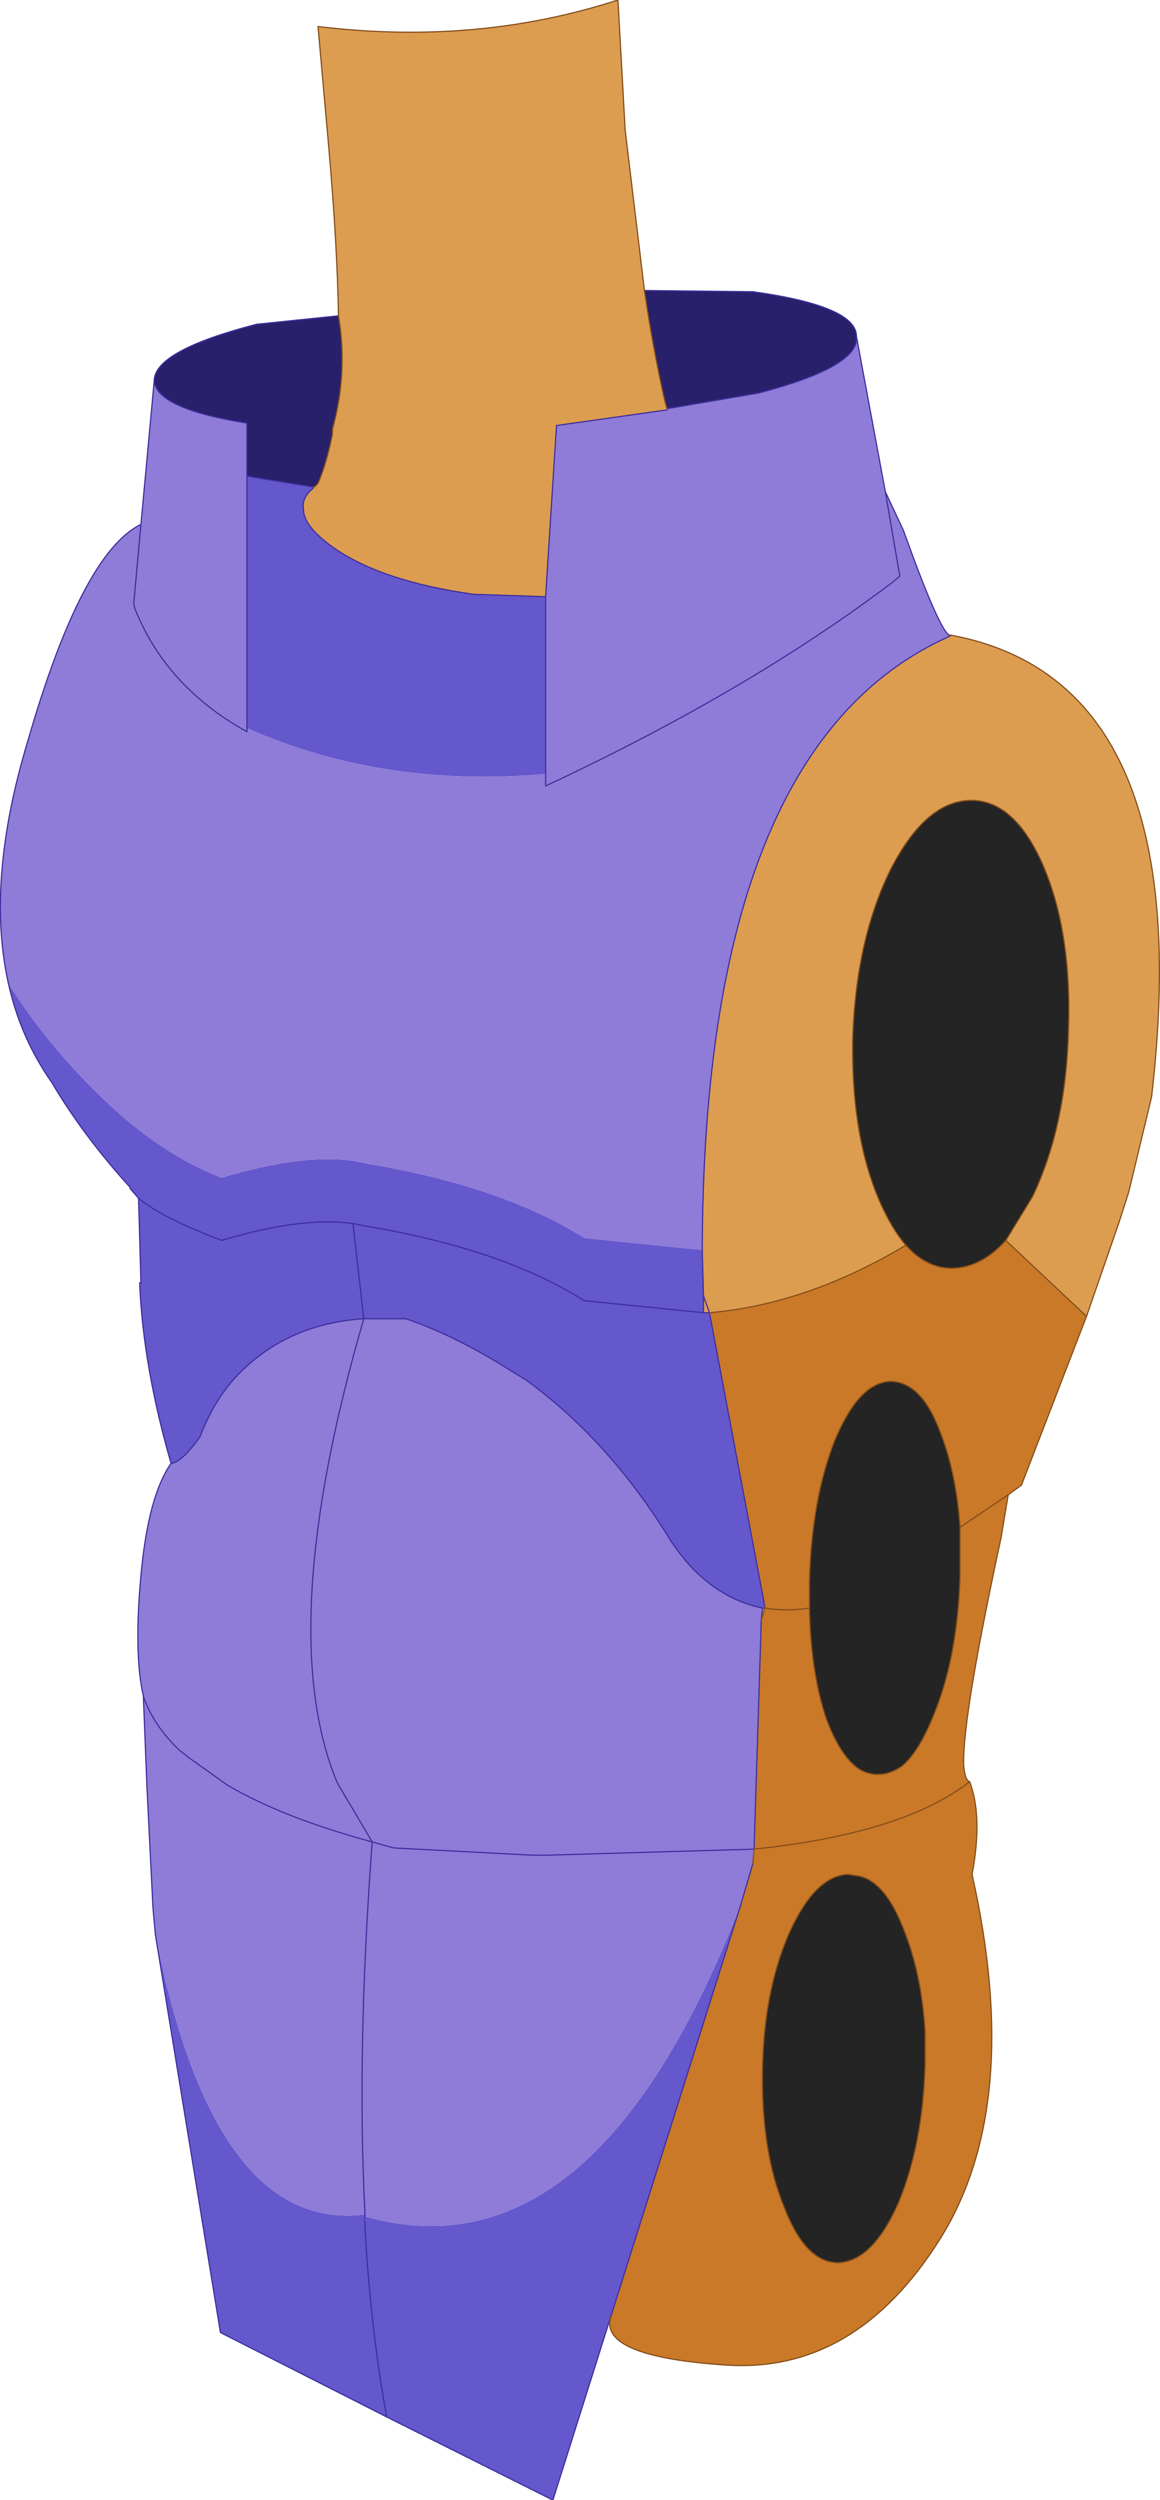 <?xml version="1.0" encoding="UTF-8" standalone="no"?>
<svg xmlns:xlink="http://www.w3.org/1999/xlink" height="103.7px" width="48.15px" xmlns="http://www.w3.org/2000/svg">
  <g transform="matrix(1.0, 0.0, 0.0, 1.0, 18.85, 73.7)">
    <path d="M-13.05 -20.45 L-13.05 -20.5 -13.0 -20.45 -13.05 -20.45" fill="#ffdfc8" fill-rule="evenodd" stroke="none"/>
    <path d="M-13.05 -20.4 L-13.05 -20.45 -13.0 -20.45 -13.05 -20.4" fill="#618f5c" fill-rule="evenodd" stroke="none"/>
    <path d="M-4.8 -60.6 Q-4.85 -63.55 -5.2 -67.55 L-5.65 -72.6 Q0.95 -71.8 6.8 -73.7 L7.1 -68.3 7.9 -61.65 Q8.25 -59.25 8.75 -57.05 L8.85 -56.7 4.25 -56.05 3.8 -49.0 3.8 -48.95 0.8 -49.05 Q-3.1 -49.6 -5.1 -51.05 -6.25 -51.9 -6.25 -52.55 -6.35 -53.05 -5.85 -53.45 L-5.85 -53.5 -5.8 -53.5 -5.65 -53.65 Q-5.3 -54.45 -5.05 -55.7 L-5.05 -55.9 Q-4.4 -58.25 -4.8 -60.6 M20.55 -47.35 L20.65 -47.35 Q30.95 -45.4 28.95 -28.2 L28.0 -24.25 27.6 -23.0 26.25 -19.1 22.9 -22.25 24.0 -24.05 Q25.4 -26.95 25.5 -30.95 25.65 -35.0 24.45 -37.8 23.25 -40.55 21.4 -40.5 19.55 -40.45 18.1 -37.6 16.7 -34.75 16.55 -30.75 16.45 -26.7 17.65 -23.9 18.15 -22.75 18.75 -22.05 14.65 -19.6 10.6 -19.25 L10.35 -19.25 10.35 -19.95 10.3 -21.85 Q10.35 -42.75 20.55 -47.3 L20.55 -47.35 M20.65 -47.35 L20.55 -47.3 20.65 -47.35 M12.9 -7.05 L12.9 -7.0 12.8 -7.0 12.9 -7.0 12.75 -6.5 12.8 -7.0 12.9 -7.05 M10.6 -19.25 L10.35 -19.95 10.6 -19.25" fill="#dd9d51" fill-rule="evenodd" stroke="none"/>
    <path d="M16.7 -59.75 L17.9 -53.3 18.65 -51.7 Q20.1 -47.65 20.55 -47.35 L20.55 -47.3 Q10.35 -42.75 10.3 -21.85 L5.4 -22.35 Q2.0 -24.5 -3.7 -25.45 L-4.2 -25.55 Q-6.3 -25.85 -9.65 -24.85 -12.15 -25.8 -14.55 -28.1 -16.9 -30.35 -18.5 -32.9 -19.45 -37.15 -17.7 -42.95 -15.45 -50.75 -13.0 -51.95 L-12.45 -57.9 Q-12.35 -56.75 -8.6 -56.15 L-8.6 -53.95 -8.6 -43.5 Q-2.95 -41.0 3.8 -41.6 L3.8 -41.1 Q12.25 -45.05 18.2 -49.55 L18.5 -49.8 17.9 -53.3 18.5 -49.8 18.2 -49.55 Q12.25 -45.05 3.8 -41.1 L3.8 -41.6 3.8 -48.95 3.8 -49.0 4.25 -56.05 8.85 -56.7 8.85 -56.75 12.65 -57.4 Q16.85 -58.5 16.7 -59.75 M-12.4 6.55 L-12.5 5.45 -12.75 0.45 -12.9 -3.35 Q-13.3 -5.1 -13.0 -8.35 -12.7 -11.65 -11.75 -13.0 -11.3 -13.05 -10.55 -14.1 -9.9 -15.8 -8.8 -16.85 -6.8 -18.8 -3.75 -19.0 L-2.0 -19.0 Q0.05 -18.3 2.35 -16.85 L3.0 -16.45 Q6.35 -14.0 8.8 -10.1 9.25 -9.35 9.8 -8.75 11.1 -7.35 12.8 -7.0 L12.75 -6.5 12.45 3.0 3.85 3.25 3.25 3.25 -2.5 2.95 -3.05 2.8 -3.4 2.7 -3.05 2.8 -2.5 2.95 3.25 3.25 3.85 3.25 12.45 3.0 12.4 3.6 11.9 5.3 Q5.85 20.9 -3.65 18.25 L-3.7 18.75 -3.7 18.25 -3.7 18.15 Q-9.95 18.95 -12.4 6.55 M-5.85 -53.5 L-5.85 -53.45 -5.85 -53.5 M-13.0 -51.95 L-13.3 -48.65 -13.25 -48.45 Q-11.95 -45.2 -8.6 -43.35 L-8.6 -43.5 -8.6 -43.35 Q-11.95 -45.2 -13.25 -48.45 L-13.3 -48.65 -13.0 -51.95 M-3.4 2.7 L-4.85 0.25 Q-7.5 -6.1 -3.75 -19.0 -7.5 -6.1 -4.85 0.25 L-3.4 2.7 Q-7.1 1.7 -9.4 0.35 L-10.95 -0.75 -11.4 -1.1 Q-12.5 -2.15 -12.9 -3.35 -12.5 -2.15 -11.4 -1.1 L-10.95 -0.75 -9.4 0.35 Q-7.1 1.7 -3.4 2.7 -4.05 11.35 -3.7 18.15 -4.05 11.35 -3.4 2.7" fill="#8e7cd8" fill-rule="evenodd" stroke="none"/>
    <path d="M-5.8 -53.5 L-5.85 -53.5 -5.8 -53.5" fill="#392783" fill-rule="evenodd" stroke="none"/>
    <path d="M26.25 -19.1 L23.55 -12.1 23.0 -11.7 22.7 -9.9 Q21.1 -2.5 21.15 -0.5 21.2 0.15 21.4 0.2 21.95 1.65 21.5 4.05 23.65 13.65 20.15 19.2 16.65 24.75 11.3 24.4 6.0 24.05 6.5 22.4 L11.9 5.3 12.4 3.6 12.45 3.0 12.75 -6.5 12.9 -7.0 12.9 -7.05 10.6 -19.25 Q14.65 -19.6 18.75 -22.05 19.65 -21.05 20.75 -21.1 21.9 -21.15 22.9 -22.25 L26.25 -19.1 M14.75 -7.0 Q13.8 -6.85 12.9 -7.0 13.8 -6.85 14.75 -7.0 14.8 -4.35 15.45 -2.4 16.0 -0.95 16.7 -0.4 17.1 -0.1 17.6 -0.1 18.1 -0.1 18.6 -0.45 19.3 -1.05 19.9 -2.55 20.9 -4.95 21.0 -8.35 L21.0 -10.35 Q20.85 -12.5 20.25 -14.1 19.45 -16.4 18.1 -16.4 16.8 -16.35 15.8 -13.95 14.85 -11.55 14.75 -8.15 L14.75 -7.0 M23.0 -11.7 L21.0 -10.35 23.0 -11.7 M21.4 0.2 Q18.65 2.35 12.45 3.0 18.65 2.35 21.4 0.2 M16.35 4.05 L16.3 4.05 Q14.95 4.15 13.9 6.5 12.85 8.9 12.8 12.2 12.75 15.55 13.7 17.85 14.6 20.2 16.0 20.15 17.4 20.05 18.45 17.65 19.45 15.25 19.55 11.95 L19.55 10.55 Q19.4 8.15 18.65 6.3 17.85 4.25 16.7 4.1 L16.35 4.05" fill="#ca7928" fill-rule="evenodd" stroke="none"/>
    <path d="M18.75 -22.05 Q18.15 -22.75 17.65 -23.9 16.45 -26.7 16.55 -30.75 16.7 -34.75 18.1 -37.6 19.55 -40.45 21.4 -40.5 23.25 -40.55 24.45 -37.8 25.65 -35.0 25.5 -30.95 25.4 -26.95 24.0 -24.05 L22.9 -22.25 Q21.9 -21.15 20.75 -21.1 19.65 -21.05 18.75 -22.05 M14.75 -7.0 L14.75 -8.15 Q14.85 -11.55 15.8 -13.95 16.8 -16.35 18.1 -16.4 19.45 -16.4 20.25 -14.1 20.85 -12.5 21.0 -10.35 L21.0 -8.35 Q20.9 -4.95 19.9 -2.55 19.3 -1.05 18.6 -0.45 18.1 -0.1 17.6 -0.1 17.1 -0.1 16.7 -0.4 16.0 -0.95 15.45 -2.4 14.8 -4.35 14.75 -7.0 M16.35 4.05 L16.7 4.1 Q17.85 4.25 18.65 6.3 19.4 8.15 19.55 10.55 L19.55 11.95 Q19.45 15.25 18.45 17.65 17.4 20.05 16.0 20.15 14.6 20.2 13.7 17.85 12.75 15.55 12.8 12.2 12.85 8.9 13.9 6.5 14.95 4.15 16.3 4.05 L16.35 4.05" fill="#242424" fill-rule="evenodd" stroke="none"/>
    <path d="M6.5 22.4 L4.1 30.0 -2.8 26.55 -9.7 23.05 -12.4 6.55 Q-9.95 18.95 -3.7 18.15 L-3.7 18.25 -3.7 18.75 -3.65 18.25 Q5.85 20.9 11.9 5.3 L6.5 22.4 M-11.75 -13.0 Q-12.9 -17.0 -13.05 -20.4 L-13.0 -20.45 -13.0 -20.5 -13.1 -24.0 -13.45 -24.4 -13.45 -24.45 Q-15.4 -26.6 -16.7 -28.8 -18.0 -30.65 -18.5 -32.9 -16.9 -30.35 -14.55 -28.1 -12.15 -25.8 -9.65 -24.85 -6.3 -25.85 -4.2 -25.55 L-3.7 -25.45 Q2.0 -24.5 5.4 -22.35 L10.3 -21.85 10.35 -19.95 10.35 -19.25 10.6 -19.25 12.9 -7.05 12.8 -7.0 Q11.1 -7.35 9.8 -8.75 9.25 -9.35 8.8 -10.1 6.35 -14.0 3.0 -16.45 L2.35 -16.85 Q0.05 -18.3 -2.0 -19.0 L-3.75 -19.0 -4.2 -22.95 -3.75 -19.0 Q-6.8 -18.8 -8.8 -16.85 -9.9 -15.8 -10.55 -14.1 -11.3 -13.05 -11.75 -13.0 M-5.85 -53.45 Q-6.35 -53.05 -6.25 -52.55 -6.25 -51.9 -5.1 -51.05 -3.1 -49.6 0.8 -49.05 L3.8 -48.95 3.8 -41.6 Q-2.95 -41.0 -8.6 -43.5 L-8.6 -53.95 -5.85 -53.5 -5.85 -53.45 M-4.2 -22.95 L-3.7 -22.85 Q2.0 -21.9 5.4 -19.75 L10.35 -19.25 5.4 -19.75 Q2.0 -21.9 -3.7 -22.85 L-4.2 -22.95 Q-6.3 -23.25 -9.65 -22.25 -12.15 -23.2 -13.1 -24.0 -12.15 -23.2 -9.65 -22.25 -6.3 -23.25 -4.2 -22.95 M-2.8 26.55 Q-3.45 23.0 -3.7 18.75 -3.45 23.0 -2.8 26.55" fill="#6557cc" fill-rule="evenodd" stroke="none"/>
    <path d="M7.9 -61.65 L12.4 -61.6 Q16.7 -61.0 16.7 -59.75 16.85 -58.5 12.65 -57.4 L8.85 -56.75 8.75 -57.05 Q8.25 -59.25 7.9 -61.65 M-12.45 -57.9 Q-12.45 -59.15 -8.2 -60.25 L-4.8 -60.6 Q-4.4 -58.25 -5.05 -55.9 L-5.05 -55.7 Q-5.3 -54.45 -5.65 -53.65 L-5.8 -53.5 -5.85 -53.5 -8.6 -53.95 -8.6 -56.15 Q-12.35 -56.75 -12.45 -57.9" fill="#28206a" fill-rule="evenodd" stroke="none"/>
    <path d="M7.9 -61.65 L12.4 -61.6 Q16.7 -61.0 16.7 -59.75 L17.9 -53.3 18.65 -51.7 Q20.1 -47.65 20.55 -47.35 L20.65 -47.35 M-12.4 6.55 L-12.5 5.45 -12.75 0.45 -12.9 -3.35 Q-13.3 -5.1 -13.0 -8.35 -12.7 -11.65 -11.75 -13.0 -12.9 -17.0 -13.05 -20.4 M-13.05 -20.45 L-13.05 -20.5 M-13.0 -20.45 L-13.0 -20.5 -13.1 -24.0 -13.45 -24.4 -13.45 -24.45 Q-15.4 -26.6 -16.7 -28.8 -18.0 -30.65 -18.5 -32.9 -19.45 -37.15 -17.7 -42.95 -15.45 -50.75 -13.0 -51.95 L-12.45 -57.9 Q-12.45 -59.15 -8.2 -60.25 L-4.8 -60.6 M-5.85 -53.5 L-5.85 -53.45 Q-6.35 -53.05 -6.25 -52.55 -6.25 -51.9 -5.1 -51.05 -3.1 -49.6 0.8 -49.05 L3.8 -48.95 3.8 -49.0 4.25 -56.05 8.85 -56.7 8.85 -56.75 12.65 -57.4 Q16.85 -58.5 16.7 -59.75 M3.8 -41.6 L3.8 -41.1 Q12.25 -45.05 18.2 -49.55 L18.5 -49.8 17.9 -53.3 M20.55 -47.35 L20.55 -47.3 Q10.35 -42.75 10.3 -21.85 L10.35 -19.95 10.35 -19.25 5.4 -19.75 Q2.0 -21.9 -3.7 -22.85 L-4.2 -22.95 Q-6.3 -23.25 -9.65 -22.25 -12.15 -23.2 -13.1 -24.0 M3.8 -48.95 L3.8 -41.6 M-8.6 -43.5 L-8.6 -43.35 Q-11.95 -45.2 -13.25 -48.45 L-13.3 -48.65 -13.0 -51.95 M10.6 -19.25 L10.35 -19.25 M-3.75 -19.0 L-2.0 -19.0 Q0.05 -18.3 2.35 -16.85 L3.0 -16.45 Q6.35 -14.0 8.8 -10.1 9.25 -9.35 9.8 -8.75 11.1 -7.35 12.8 -7.0 L12.9 -7.0 M-5.85 -53.5 L-8.6 -53.95 -8.6 -43.5 M-12.45 -57.9 Q-12.35 -56.75 -8.6 -56.15 M-11.75 -13.0 Q-11.3 -13.05 -10.55 -14.1 -9.9 -15.8 -8.8 -16.85 -6.8 -18.8 -3.75 -19.0 M-3.4 2.7 L-3.05 2.8 -2.5 2.95 3.25 3.25 3.85 3.25 12.45 3.0 M-12.9 -3.35 Q-12.5 -2.15 -11.4 -1.1 L-10.95 -0.75 -9.4 0.35 Q-7.1 1.7 -3.4 2.7" fill="none" stroke="#3e309e" stroke-linecap="round" stroke-linejoin="round" stroke-width="0.05"/>
    <path d="M6.5 22.4 L4.1 30.0 -2.8 26.55 -9.7 23.05 -12.4 6.55 M10.6 -19.25 L12.9 -7.05 M-4.2 -22.95 L-3.75 -19.0 Q-7.5 -6.1 -4.85 0.25 L-3.4 2.7 Q-4.05 11.35 -3.7 18.15 L-3.7 18.25 -3.7 18.75 Q-3.45 23.0 -2.8 26.55 M10.35 -19.95 L10.6 -19.25 M12.75 -6.5 L12.45 3.0 M12.8 -7.0 L12.75 -6.5 M-8.6 -56.15 L-8.6 -53.95 M12.4 3.6 L11.9 5.3 6.5 22.4" fill="none" stroke="#3e309e" stroke-linecap="round" stroke-linejoin="round" stroke-width="0.05"/>
    <path d="M16.7 -0.4 Q17.1 -0.1 17.6 -0.1 18.1 -0.1 18.6 -0.45 M12.45 3.0 L12.4 3.6" fill="none" stroke="#834e1b" stroke-linecap="round" stroke-linejoin="round" stroke-width="0.05"/>
    <path d="M-4.8 -60.6 Q-4.85 -63.55 -5.2 -67.55 L-5.65 -72.6 Q0.95 -71.8 6.8 -73.7 L7.1 -68.3 7.9 -61.65 Q8.25 -59.25 8.75 -57.05 L8.85 -56.7 M20.65 -47.35 Q30.95 -45.4 28.95 -28.2 L28.0 -24.25 27.6 -23.0 26.25 -19.1 23.55 -12.1 23.0 -11.7 22.7 -9.9 Q21.1 -2.5 21.15 -0.5 21.2 0.15 21.4 0.2 21.95 1.65 21.5 4.05 23.65 13.65 20.15 19.2 16.65 24.75 11.3 24.4 6.0 24.05 6.5 22.4 M-4.8 -60.6 Q-4.4 -58.25 -5.05 -55.9 L-5.05 -55.7 Q-5.3 -54.45 -5.65 -53.65 L-5.8 -53.5 -5.85 -53.5 M20.55 -47.3 L20.65 -47.35 M22.9 -22.25 L24.0 -24.05 Q25.4 -26.95 25.5 -30.95 25.65 -35.0 24.45 -37.8 23.25 -40.55 21.4 -40.5 19.55 -40.45 18.1 -37.6 16.7 -34.75 16.55 -30.75 16.45 -26.7 17.65 -23.9 18.15 -22.75 18.75 -22.05 19.65 -21.05 20.75 -21.1 21.9 -21.15 22.9 -22.25 L26.25 -19.1 M18.75 -22.05 Q14.65 -19.6 10.6 -19.25 M12.9 -7.05 L12.9 -7.0 Q13.8 -6.85 14.75 -7.0 L14.75 -8.15 Q14.85 -11.55 15.8 -13.95 16.8 -16.35 18.1 -16.4 19.45 -16.4 20.25 -14.1 20.85 -12.5 21.0 -10.35 L23.0 -11.7 M12.9 -7.0 L12.75 -6.5 M12.45 3.0 Q18.65 2.35 21.4 0.2 M14.75 -7.0 Q14.8 -4.35 15.45 -2.4 16.0 -0.95 16.7 -0.4 M18.6 -0.45 Q19.3 -1.05 19.9 -2.55 20.9 -4.95 21.0 -8.35 L21.0 -10.35 M16.35 4.05 L16.7 4.1 Q17.85 4.25 18.65 6.3 19.4 8.15 19.55 10.55 L19.55 11.95 Q19.45 15.25 18.45 17.65 17.4 20.05 16.0 20.15 14.6 20.2 13.7 17.85 12.75 15.55 12.8 12.2 12.85 8.9 13.9 6.5 14.95 4.15 16.3 4.05 L16.35 4.05" fill="none" stroke="#834e1b" stroke-linecap="round" stroke-linejoin="round" stroke-width="0.05"/>
  </g>
</svg>
